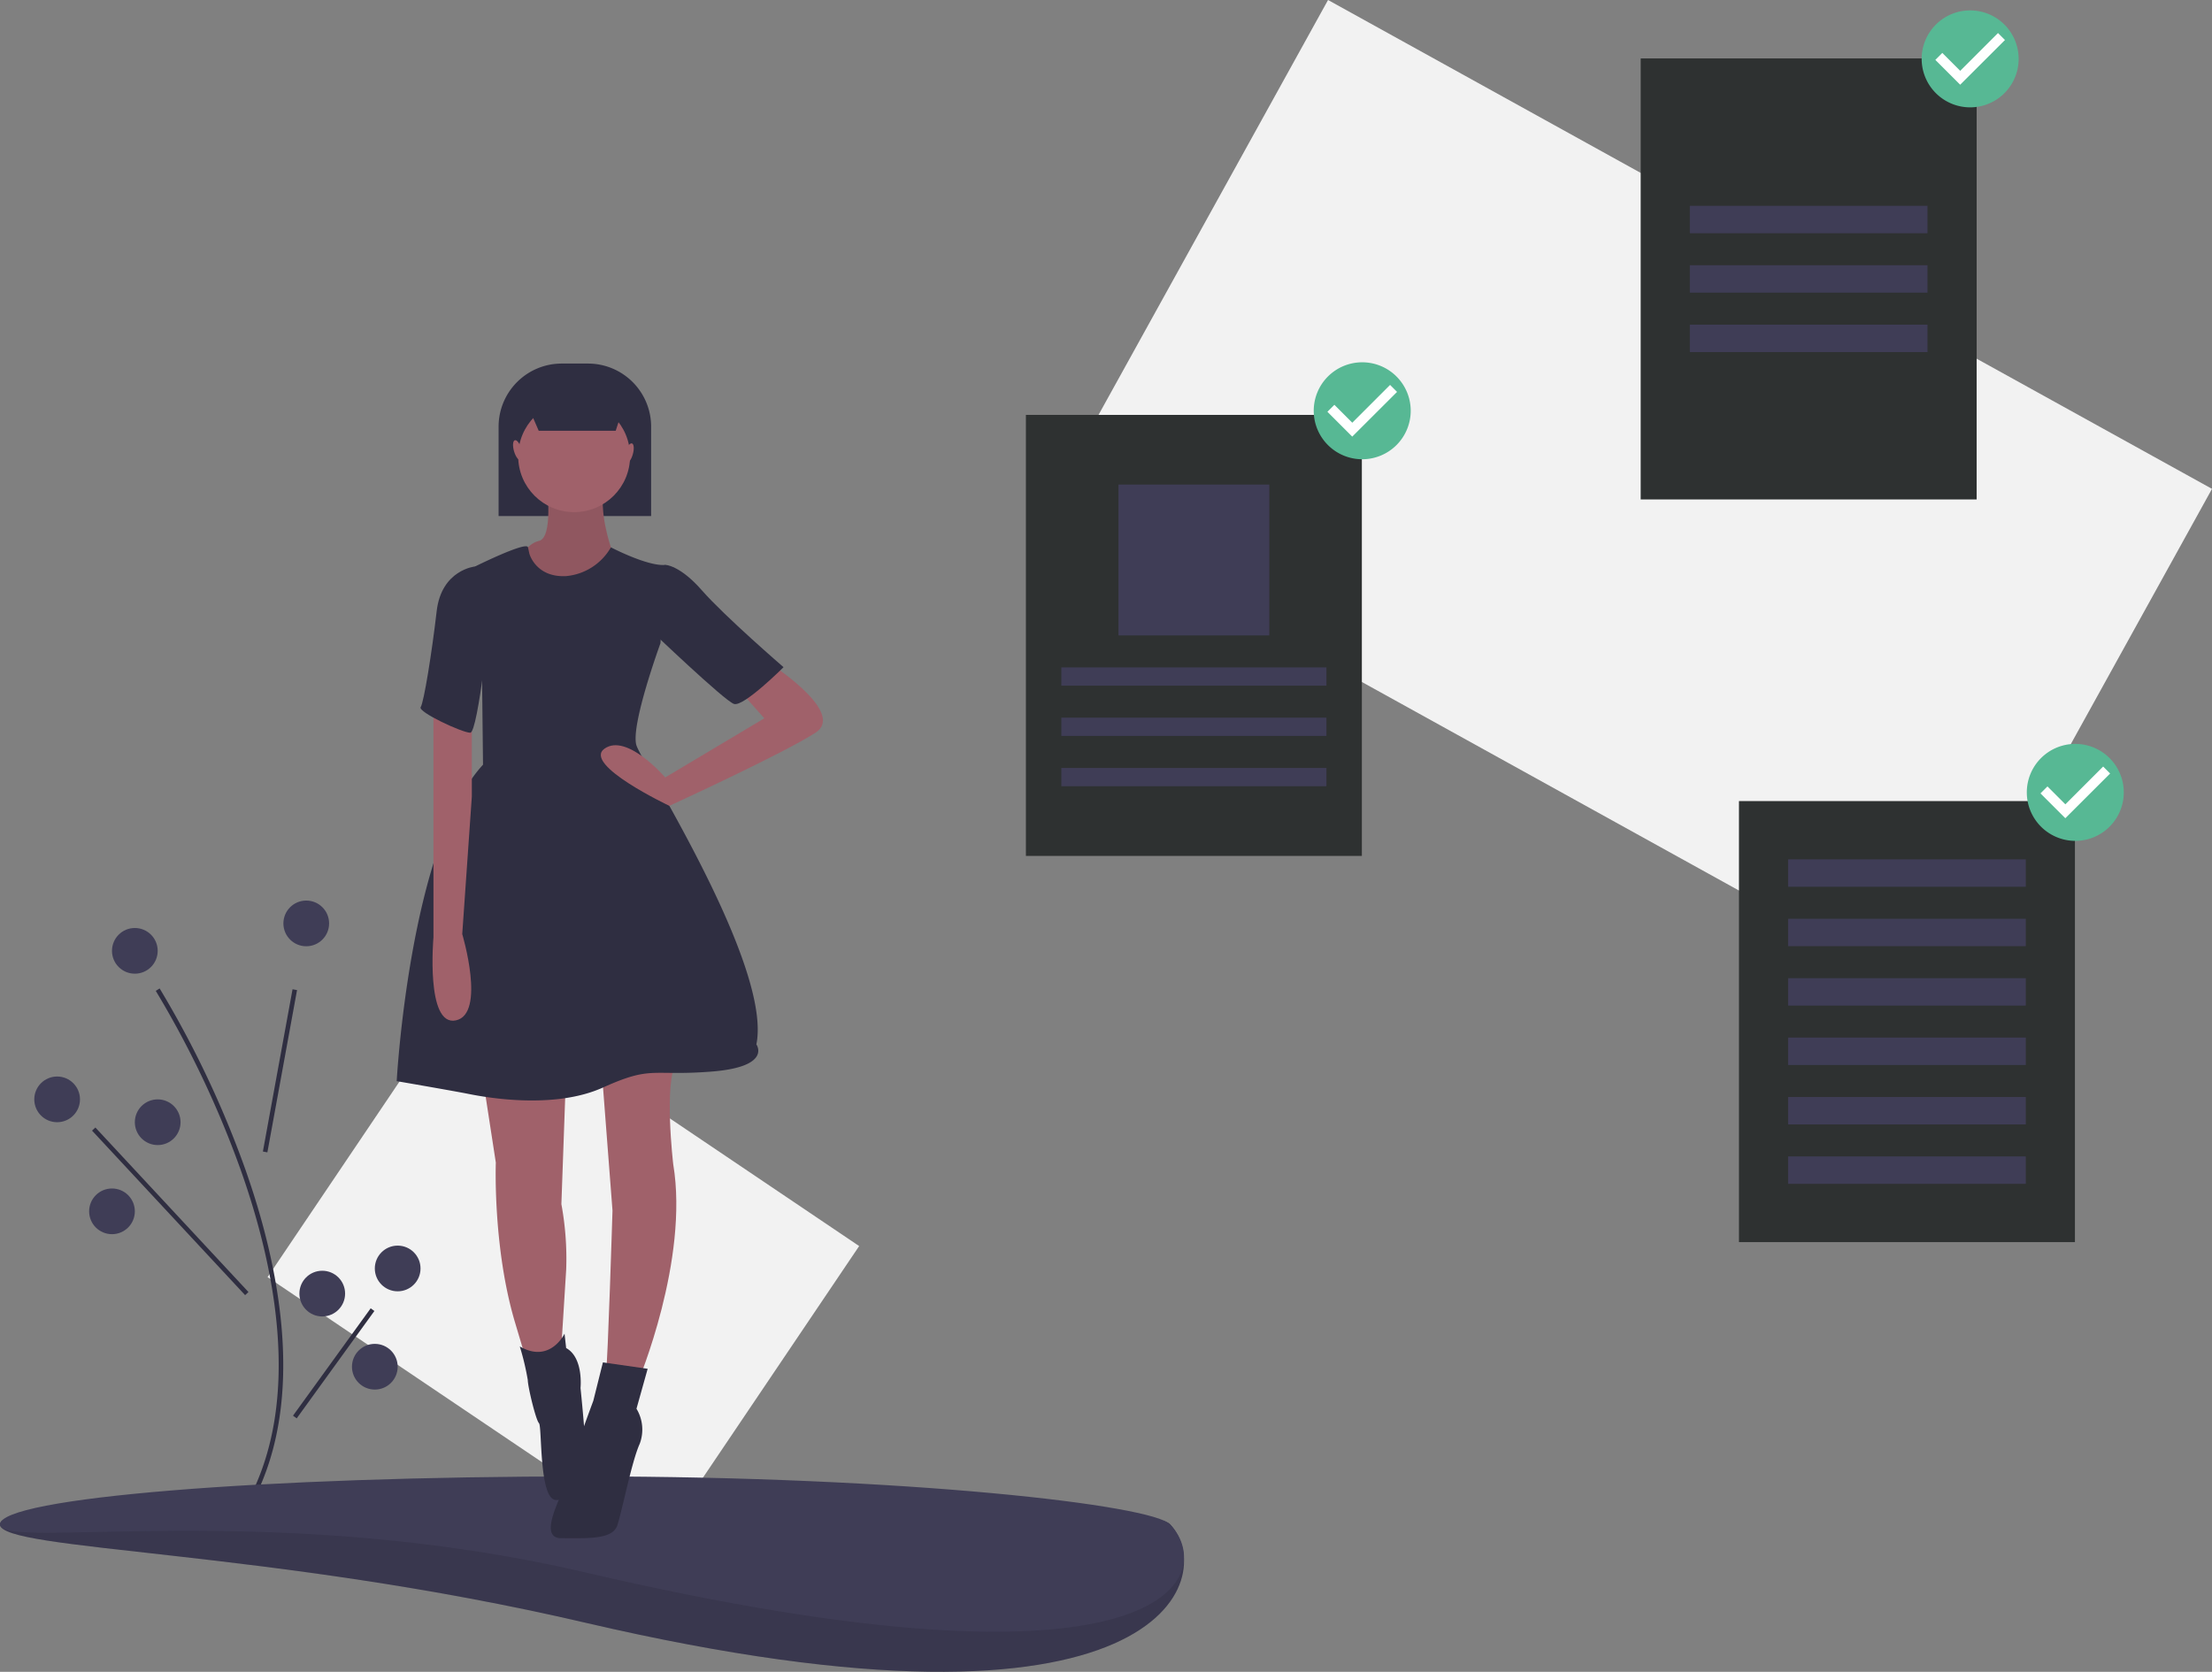 <svg xmlns="http://www.w3.org/2000/svg" width="311" height="235.09" viewBox="0 0 311 235.09"><rect x="0" y="0" width="311" height="235.09" fill="#808080" stroke="none"/><g transform="translate(0 0.003)"><rect width="66.515" height="50.127" transform="translate(65.648 138.028) rotate(33.995)" fill="#f2f2f2"/><path d="M197.958,588.736l-.571-.295c7.417-14.339,3.451-32.96-1.182-46.057A141.156,141.156,0,0,0,184.226,517.1l.543-.343A141.879,141.879,0,0,1,196.81,542.17C201.486,555.386,205.48,574.193,197.958,588.736Z" transform="translate(-162.326 -377.767)" fill="#2f2e41"/><rect width="23.194" height="0.642" transform="translate(36.962 161.924) rotate(-79.645)" fill="#2f2e41"/><rect width="0.643" height="31.603" transform="matrix(0.732, -0.681, 0.681, 0.732, 12.94, 158.985)" fill="#2f2e41"/><rect width="18.64" height="0.643" transform="matrix(0.586, -0.81, 0.81, 0.586, 41.194, 199.069)" fill="#2f2e41"/><ellipse cx="3.213" cy="3.213" rx="3.213" ry="3.213" transform="translate(39.845 126.634)" fill="#3f3d56"/><ellipse cx="3.213" cy="3.213" rx="3.213" ry="3.213" transform="translate(4.82 151.376)" fill="#3f3d56"/><ellipse cx="3.213" cy="3.213" rx="3.213" ry="3.213" transform="translate(18.958 154.59)" fill="#3f3d56"/><ellipse cx="3.213" cy="3.213" rx="3.213" ry="3.213" transform="translate(12.532 167.121)" fill="#3f3d56"/><ellipse cx="3.213" cy="3.213" rx="3.213" ry="3.213" transform="translate(52.698 175.155)" fill="#3f3d56"/><ellipse cx="3.213" cy="3.213" rx="3.213" ry="3.213" transform="translate(42.094 178.689)" fill="#3f3d56"/><ellipse cx="3.213" cy="3.213" rx="3.213" ry="3.213" transform="translate(49.485 188.972)" fill="#3f3d56"/><ellipse cx="3.213" cy="3.213" rx="3.213" ry="3.213" transform="translate(15.745 130.49)" fill="#3f3d56"/><path d="M280.592,747.964c6.816,7.307-.586,32.856-82.26,13.817-44.245-10.313-82.26-10.09-82.26-13.817s36.829.321,82.26.321S278.05,745.239,280.592,747.964Z" transform="translate(-116.071 -533.607)" fill="#3f3d56"/><path d="M280.592,747.964c6.816,7.307-.586,32.856-82.26,13.817-44.245-10.313-82.26-10.09-82.26-13.817s36.829.321,82.26.321S278.05,745.239,280.592,747.964Z" transform="translate(-116.071 -533.607)" opacity="0.1"/><path d="M280.592,737.043c6.816,7.307-.586,25.786-82.26,6.748-44.245-10.314-82.26-3.021-82.26-6.748s36.829-6.748,82.26-6.748S278.05,734.318,280.592,737.043Z" transform="translate(-116.071 -522.686)" fill="#3f3d56"/><path d="M227.032,159.1h3.7a8.873,8.873,0,0,1,8.873,8.873v12.569H218.159V167.973a8.873,8.873,0,0,1,8.873-8.873Z" transform="translate(-148.058 -107.979)" fill="#2f2e41"/><path d="M346.847,293.958s.9,7.192-1.124,7.641-2.922,3.146-2.922,3.146l6.742,4.27,6.967-1.348-.674-5.169s-1.8-5.169-.9-8.54S346.847,293.958,346.847,293.958Z" transform="translate(-269.946 -225.54)" fill="#a0616a"/><path d="M346.847,293.958s.9,7.192-1.124,7.641-2.922,3.146-2.922,3.146l6.742,4.27,6.967-1.348-.674-5.169s-1.8-5.169-.9-8.54S346.847,293.958,346.847,293.958Z" transform="translate(-269.946 -225.54)" opacity="0.1"/><path d="M327.414,553.761l1.8,11.687s-.449,11.912,2.7,22.475l3.146,10.563,3.146-3.6.9-14.384a42.214,42.214,0,0,0-.674-9.215l.674-18.879Z" transform="translate(-259.503 -401.963)" fill="#a0616a"/><path d="M379.171,546.849l1.573,20.452s-.674,21.8-.9,22.475,4.495,1.573,4.495,1.573,7.192-17.081,4.944-30.565c0,0-1.348-11.462.45-14.384S379.171,546.849,379.171,546.849Z" transform="translate(-294.629 -397.073)" fill="#a0616a"/><ellipse cx="7.866" cy="7.866" rx="7.866" ry="7.866" transform="translate(72.855 56.282)" fill="#a0616a"/><path d="M308.3,324.3s.9,3.371,5.169,3.146a8.1,8.1,0,0,0,6.293-4.045s5.169,2.7,7.641,2.472l-.674,11.013s-4.27,11.687-3.371,14.384,19.1,31.015,16.856,42.027c0,0,2.247,3.146-6.293,3.821s-8.316-.9-15.283,2.247-16.631,1.348-18.879.9-10.114-1.8-10.114-1.8,1.8-33.262,12.136-44.5l-.225-20.227-.9-7.641s7.252-3.6,7.446-2.7Z" transform="translate(-233.87 -246.438)" fill="#2f2e41"/><path d="M402.18,373.36s11.462,7.192,6.967,10.114S388.6,393.758,388.6,393.758s-12.27-5.79-9.124-8.037,8.54,4.045,8.54,4.045l13.934-8.316-3.6-4.045Z" transform="translate(-294.489 -280.445)" fill="#a0616a"/><path d="M305.45,392.245v32.813s-1.124,12.586,3.146,11.687.9-12.136.9-12.136l1.348-19.328V394.492Z" transform="translate(-244.506 -293.261)" fill="#a0616a"/><path d="M349.794,667.818s-2.023,4.27-6.293,1.8a37.032,37.032,0,0,1,1.124,4.72c0,.9,1.124,5.619,1.573,6.068s0,10.338,2.247,10.788,4.27-5.169,4.27-7.192-.674-8.54-.674-8.54.45-4.27-2.023-5.619Z" transform="translate(-270.421 -480.285)" fill="#2f2e41"/><path d="M370.69,681.306l-6.293-.9-1.348,5.394s-3.6,9.664-3.821,11.237-4.27,8.091-.674,8.091,7.192.225,7.866-1.8,2.023-8.99,3.146-11.462a5.662,5.662,0,0,0-.449-4.944Z" transform="translate(-279.63 -488.829)" fill="#2f2e41"/><path d="M400.854,332.293l2.023-.9s2.023,0,5.169,3.6,11.462,10.788,11.462,10.788-5.619,5.619-6.967,5.169-11.687-10.338-11.687-10.338Z" transform="translate(-309.345 -251.964)" fill="#2f2e41"/><path d="M308.853,332.094h-1.124s-4.72.449-5.394,6.293-1.8,12.811-2.247,13.485,5.843,3.6,6.967,3.6,2.922-17.53,2.922-17.53Z" transform="translate(-240.942 -252.439)" fill="#2f2e41"/><path d="M241.362,176.609H230.537l-2.451-5.633H243.2Z" transform="translate(-154.795 -116.039)" fill="#2f2e41"/><ellipse cx="0.545" cy="1.454" rx="0.545" ry="1.454" transform="translate(71.865 62.052) rotate(-16.16)" fill="#a0616a"/><ellipse cx="1.454" cy="0.545" rx="1.454" ry="0.545" transform="translate(87.515 64.989) rotate(-73.84)" fill="#a0616a"/><rect width="142.027" height="81.617" transform="translate(186.719 -0.003) rotate(28.948)" fill="#f2f2f2"/><rect width="47.235" height="62.017" transform="translate(144.238 58.339)" fill="#2e3131"/><rect width="21.208" height="21.208" transform="translate(157.252 68.14)" fill="#3f3d56"/><rect width="37.274" height="2.571" transform="translate(149.219 93.846)" fill="#3f3d56"/><rect width="37.274" height="2.571" transform="translate(149.219 100.915)" fill="#3f3d56"/><rect width="37.274" height="2.571" transform="translate(149.219 107.985)" fill="#3f3d56"/><rect width="47.235" height="62.017" transform="translate(244.493 112.644)" fill="#2e3131"/><rect width="33.418" height="3.856" transform="translate(251.402 120.838)" fill="#3f3d56"/><rect width="33.418" height="3.856" transform="translate(251.402 129.192)" fill="#3f3d56"/><rect width="33.418" height="3.856" transform="translate(251.402 137.547)" fill="#3f3d56"/><rect width="33.418" height="3.856" transform="translate(251.402 145.901)" fill="#3f3d56"/><rect width="33.418" height="3.856" transform="translate(251.402 154.256)" fill="#3f3d56"/><rect width="33.418" height="3.856" transform="translate(251.402 162.611)" fill="#3f3d56"/><rect width="47.235" height="62.017" transform="translate(230.676 8.212)" fill="#2e3131"/><rect width="33.418" height="3.856" transform="translate(237.585 28.937)" fill="#3f3d56"/><rect width="33.418" height="3.856" transform="translate(237.585 37.292)" fill="#3f3d56"/><rect width="33.418" height="3.856" transform="translate(237.585 45.647)" fill="#3f3d56"/><ellipse cx="5.704" cy="5.715" rx="5.704" ry="5.715" transform="translate(271.293 2.432)" fill="#fff"/><path d="M963.707,88.74a6.817,6.817,0,1,0,6.817,6.817A6.817,6.817,0,0,0,963.707,88.74Zm-1.4,10.452L958.813,95.7l.98-.98,2.517,2.517,5.313-5.313.98.98-6.3,6.289Z" transform="translate(-686.71 -87.281)" fill="#57b894"/><ellipse cx="5.704" cy="5.715" rx="5.704" ry="5.715" transform="translate(286.074 105.579)" fill="#fff"/><path d="M1009.712,409.74a6.817,6.817,0,1,0,6.817,6.817A6.817,6.817,0,0,0,1009.712,409.74Zm-1.4,10.452-3.494-3.494.98-.98,2.517,2.517,5.313-5.313.98.98-6.3,6.289Z" transform="translate(-717.932 -305.135)" fill="#57b894"/><ellipse cx="5.704" cy="5.715" rx="5.704" ry="5.715" transform="translate(185.819 51.917)" fill="#fff"/><path d="M697.707,242.74a6.817,6.817,0,1,0,6.817,6.817,6.817,6.817,0,0,0-6.817-6.817Zm-1.4,10.452-3.494-3.494.98-.98,2.517,2.517,5.313-5.313.98.98-6.3,6.289Z" transform="translate(-506.183 -191.797)" fill="#57b894"/></g></svg>